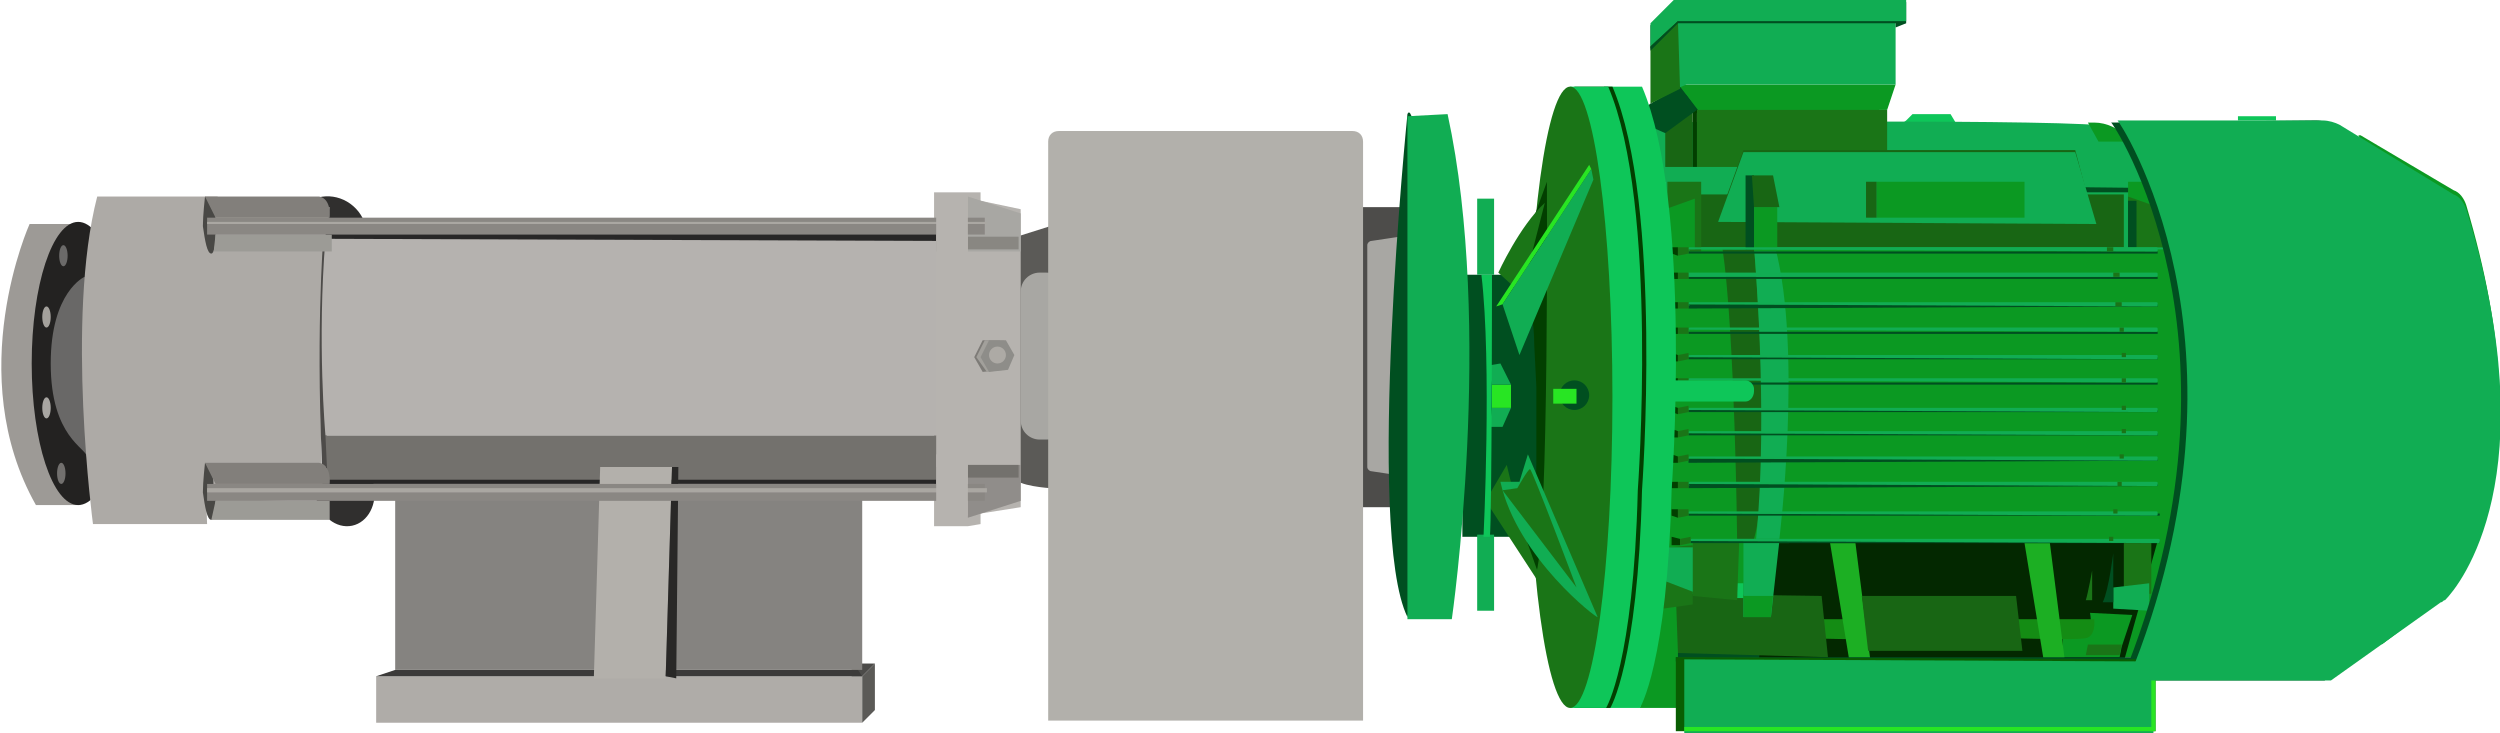 <?xml version="1.0" encoding="utf-8"?>
<svg version="1.1" id="图层_1" xmlns="http://www.w3.org/2000/svg" xmlns:xlink="http://www.w3.org/1999/xlink" x="0px" y="0px"
	 viewBox="0 0 118.3 34.7" style="enable-background:new 0 0 118.3 34.7;" xml:space="preserve">
<g  com-has-ani="true" com-name="visible" visibility="visible" >
	<path style="fill:#0B9922;" d="M77.6,33.5h2.1v-2.3l21.8-0.1c0,0,2.2-0.5,1.7-15.2c0,0-0.4-5.2-1.3-7.1L78.9,9.3
		C78.9,9.3,79.8,23,77.6,33.5z"/>
	<rect x="79.4" y="30.9" style="fill:#004F20;" width="18.1" height="0.2"/>
	<polygon style="fill:#032800;" points="84,25.7 102.1,25.6 100.5,31.3 83.2,31.4 	"/>
	<path style="fill:#0B9922;" d="M100.4,30.6l0.5-1.5l-2-0.1c0,0,0.2,1-0.3,1.1s-1,0.1-1,0.1v0.9h2.7L100.4,30.6z"/>
	<polygon style="fill:#1A7517;" points="98.7,31 100.3,31 100.4,30.5 98.8,30.5 	"/>
	<path style="fill:#148C14;" d="M95.4,29.3h3.7c0,0,0.1,0.8-0.4,0.9c-0.5,0.1-3.4,0-3.4,0L95.4,29.3z"/>
	<path style="fill:#148C14;" d="M85.6,29.3h3.7c0,0,0.1,0.8-0.4,0.9s-3.4,0-3.4,0L85.6,29.3z"/>
	<polygon style="fill:#1CAF23;" points="96.7,31.2 97.7,31.2 97,25.7 95.8,25.7 	"/>
	<polygon style="fill:#1CAF23;" points="87.5,31.2 88.5,31.2 87.8,25.7 86.6,25.7 	"/>
	<g>
		<polygon style="fill:#186614;" points="88.4,30.8 95.7,30.8 95.4,28.2 88.1,28.2 		"/>
		<polygon style="fill:#186614;" points="86.5,31.1 79.4,30.9 79.3,28.1 86.2,28.2 		"/>
	</g>
	<rect x="100.5" y="25.6" style="fill:#1A7517;" width="1.3" height="2.5"/>
	<polygon style="fill:#11AD53;" points="100,28.8 100,27.8 101.7,27.6 101.7,28.9 	"/>
	<path style="fill:#004F20;" d="M99.5,28.5h0.5v-2.3C100,26.1,99.8,27.9,99.5,28.5z"/>
	<path style="fill:#1A7517;" d="M98.7,28.4H99V27C99,27,98.8,28.1,98.7,28.4z"/>
	<rect x="82.2" y="27.6" style="fill:#0EC659;enable-background:new    ;" width="0.3" height="0.7"/>
	<polygon style="fill:#1A7517;" points="80.1,25.6 80.1,28.2 82.2,28.4 82.3,25.6 	"/>
	<polygon style="fill:#1A7517;" points="78.7,28.8 80.1,28.6 80.1,25.8 78.9,25.9 	"/>
	<polygon style="fill:#11AD53;" points="80.1,25.9 80.1,28 78.8,27.5 78.8,25.9 	"/>
	<polygon style="fill:#11AD53;" points="82.5,25.6 82.5,29.2 83.8,29.2 84.2,25.6 	"/>
	<polygon style="fill:#0B9922;" points="83.9,28.2 82.5,28.2 82.5,29.2 83.8,29.2 	"/>
	<path style="fill:#186614;" d="M82.2,25.5c0,0-0.1-9.8-0.7-13.8H83c0,0,0.9,10.7,0,13.8H82.2z"/>
	<path style="fill:#11AD53;" d="M83,11.7c0,0,0.7,7.8,0.1,13.8h1.1c0,0,1.1-8.9-0.2-13.8H83z"/>
	<rect x="78.8" y="7.9" style="fill:#11AD53;" width="23.8" height="3.9"/>
	<rect x="80.3" y="9.2" style="fill:#186614;" width="20.2" height="2.5"/>
	<rect x="79.1" y="5.8" style="fill:#573E1A;" width="4.4" height="1.2"/>
	<rect x="98.5" y="8.7" style="fill:#004F20;" width="2.3" height="0.4"/>
	
		<rect x="78.9" y="7.9" transform="matrix(1 -1.347171e-02 1.347171e-02 1 -0.101 1.087)" style="fill:#65471F;" width="3.5" height="0.3"/>
	<polygon style="fill:#0EC659;" points="90.2,5.7 90.5,5.4 92.3,5.4 92.6,5.9 89.8,6 	"/>
	<polygon style="fill:#0B9922;" points="78.8,4.4 79.5,4 89.7,4 89.3,5.2 78.8,5.3 	"/>
	<polygon style="fill:#004F20;" points="79.5,4.1 80.5,5.4 78.1,4.9 	"/>
	<path style="fill:#11AD53;" d="M101.9,8.9c0,0-0.8-2.4-2-2.9c-1.2-0.4-22.4-0.2-22.4-0.2l-1.3,2.8L101.9,8.9z"/>
	<path style="fill:#0B9922;" d="M100.8,6.7h-1.5l-0.5-0.9l0.3,0c0.6,0,1.2,0.3,1.5,0.7L100.8,6.7z"/>
	<polygon style="fill:#11AD53;" points="78.3,2 78.4,4.6 79.8,4 89.7,4 89.7,1 79.5,1 	"/>
	<polygon style="fill:#004F20;" points="89.7,1.3 90.2,1.1 89.7,1 89.7,1.3 	"/>
	<polygon style="fill:#004F20;" points="78.1,2.3 79.4,1.1 90.2,1.1 90.2,0.1 79.3,0.1 78.1,1.2 	"/>
	<polygon style="fill:#11AD53;" points="78.1,2.2 79.4,1 90.2,1 90.2,0 79.2,0 78.1,1.1 	"/>
	<polygon style="fill:#1A7517;" points="78.1,2.2 79.4,1 79.5,4.2 78.1,4.9 	"/>
	<polygon style="fill:#004F20;" points="79.4,1.1 79.4,1 78.1,2.2 78.1,2.4 	"/>
	<rect x="78.8" y="5" style="fill:#186614;" width="1.3" height="2.9"/>
	<rect x="80.3" y="5.2" style="fill:#1A7517;" width="9" height="2.7"/>
	<polygon style="fill:#023F00;" points="80.3,7.9 80.1,7.9 80.1,5 80.3,5.2 	"/>
	<polygon style="fill:#186614;" points="99.2,10.7 81.2,10.7 81.3,10.3 99.1,10.3 	"/>
	<polygon style="fill:#186614;" points="81.3,10.4 82.5,7.1 98.2,7.1 99.1,10.5 	"/>
	<polygon style="fill:#11AD53;" points="81.3,10.5 82.5,7.2 98.2,7.2 99.2,10.6 	"/>
	<rect x="82.6" y="8.3" style="fill:#004F20;" width="0.4" height="3.5"/>
	<rect x="83" y="9.8" style="fill:#0B9922;" width="1.1" height="2.1"/>
	<polygon style="fill:#186614;" points="84.2,9.8 83.9,8.3 82.9,8.3 83,9.8 	"/>
	<rect x="88.8" y="8.6" style="fill:#0B9922;" width="7" height="1.7"/>
	<rect x="88.3" y="8.6" style="fill:#186614;" width="0.5" height="1.7"/>
	<rect x="100.7" y="8.6" style="fill:#0B9922;" width="1.9" height="3.1"/>
	<rect x="78.9" y="8.6" style="fill:#1A7517;" width="1.6" height="3.3"/>
	<polygon style="fill:#0B9922;" points="79.1,11.8 80.2,11.8 80.2,9.4 78.8,9.9 78.8,11.8 	"/>
	<polygon style="fill:#1A7517;" points="102.5,11.7 102.4,9.9 100.7,9.3 100.7,11.7 	"/>
	<rect x="100.7" y="9.5" style="fill:#004F20;" width="0.4" height="2.2"/>
	<polygon style="fill:#004F20;" points="78.1,4.9 79.2,4.9 79.8,4.5 80.3,5.2 78.8,6.3 77.2,5.6 	"/>
	<rect x="105.9" y="5.5" style="fill:#0EC659;" width="1.8" height="0.2"/>
	<path style="fill:#004F20;" d="M100.4,32.2h9.6l5.2-3.7c0.1,0,0.1-0.1,0.2-0.1c0.7-0.7,4.9-5.9,1-18.5c-0.1-0.3-0.3-0.6-0.6-0.7
		l-5.4-3.3c-0.2-0.1-0.5-0.2-0.8-0.2l-9.7,0.1C99.9,5.7,107,16.1,100.4,32.2z"/>
	<path style="fill:#0B9922;" d="M116.7,9.7c-0.1-0.3-0.3-0.6-0.6-0.7l-4.4-2.6l-0.1,0c0,0,4.9,10.2,1.1,24.1l2.9-2.2
		C116.4,27.5,120.5,22.4,116.7,9.7z"/>
	<circle style="fill:#004F20;" cx="103.9" cy="8.7" r="0.5"/>
	<circle style="fill:#0EC659;" cx="104" cy="8.7" r="0.5"/>
	<g>
		<circle style="fill:#004F20;" cx="103.9" cy="28.6" r="0.5"/>
		<circle style="fill:#0EC659;" cx="103.9" cy="28.7" r="0.5"/>
	</g>
	<rect x="79.3" y="31.1" style="fill:#004F20;" width="22.7" height="0.2"/>
	<polygon style="fill:#095E02;" points="79.3,34.6 79.3,31.1 102,31.2 102,34.6 	"/>
	<polygon style="fill:#11AD53;" points="79.7,34.7 79.7,31.2 101.9,31.3 101.9,34.7 	"/>
	<rect x="79.7" y="34.4" style="fill:#28E523;" width="22.2" height="0.2"/>
	<rect x="101.8" y="31.3" style="fill:#28E523;" width="0.2" height="3.3"/>
	<g>
		<polygon style="fill:#004F20;" points="79.9,12 79.9,11.9 102.1,11.9 102.1,12 		"/>
		<polygon style="fill:#004F20;" points="79.9,13.2 79.9,13.1 102.1,13.1 102.1,13.2 		"/>
		<polygon style="fill:#004F20;" points="79.9,14.6 79.9,14.4 102.1,14.4 102.1,14.5 		"/>
		<polygon style="fill:#004F20;" points="79.9,15.8 79.9,15.7 102.1,15.7 102.1,15.8 		"/>
		<polygon style="fill:#004F20;" points="79.9,17 79.9,16.9 102.1,16.9 102.1,17 		"/>
		<polygon style="fill:#004F20;" points="79.9,18.2 79.9,18.1 102.1,18.1 102.1,18.2 		"/>
		<polygon style="fill:#004F20;" points="79.9,19.5 79.9,19.4 102.1,19.4 102.1,19.5 		"/>
		<polygon style="fill:#004F20;" points="79.9,20.6 79.9,20.5 102.1,20.5 102.1,20.6 		"/>
		<polygon style="fill:#004F20;" points="79.9,21.9 79.9,21.7 102.1,21.7 102.1,21.8 		"/>
		<polygon style="fill:#004F20;" points="79.9,23.1 79.9,22.9 102.1,22.9 102.1,23 		"/>
		<polygon style="fill:#004F20;" points="79.9,24.4 79.9,24.3 102.2,24.3 102.2,24.4 		"/>
		<polygon style="fill:#004F20;" points="80,25.7 80,25.6 102.2,25.6 102.2,25.7 		"/>
	</g>
	<g>
		<path style="fill:#11AD53;" d="M79.9,11.8L79.9,11.8c0-0.1,0-0.1,0.1-0.1h22c0.1,0,0.1,0,0.1,0.1l0,0c0,0.1,0,0.1-0.1,0.1
			L79.9,11.8C80,11.9,79.9,11.9,79.9,11.8z"/>
		<path style="fill:#11AD53;" d="M79.9,13.1v-0.2h22.1c0.1,0,0.1,0,0.1,0.1v0c0,0.1,0,0.1-0.1,0.1L79.9,13.1z"/>
		<path style="fill:#11AD53;" d="M79.9,14.4L79.9,14.4c0-0.1,0-0.1,0.1-0.1h22c0.1,0,0.1,0,0.1,0.1v0c0,0.1,0,0.1-0.1,0.1L79.9,14.4
			C80,14.5,79.9,14.5,79.9,14.4z"/>
		<path style="fill:#11AD53;" d="M79.9,15.6L79.9,15.6c0-0.1,0-0.1,0.1-0.1h22c0.1,0,0.1,0,0.1,0.1v0c0,0.1,0,0.1-0.1,0.1L79.9,15.6
			C80,15.7,79.9,15.7,79.9,15.6z"/>
		<path style="fill:#11AD53;" d="M79.9,16.9L79.9,16.9c0-0.1,0-0.1,0.1-0.1h22c0.1,0,0.1,0,0.1,0.1l0,0c0,0.1,0,0.1-0.1,0.1
			L79.9,16.9C80,17,79.9,16.9,79.9,16.9z"/>
		<path style="fill:#11AD53;" d="M79.9,18L79.9,18c0-0.1,0-0.1,0.1-0.1h22c0.1,0,0.1,0,0.1,0.1l0,0c0,0.1,0,0.1-0.1,0.1L79.9,18
			C80,18.1,79.9,18.1,79.9,18z"/>
		<path style="fill:#11AD53;" d="M79.9,19.4L79.9,19.4c0-0.1,0-0.1,0.1-0.1h22c0.1,0,0.1,0,0.1,0.1l0,0c0,0.1,0,0.1-0.1,0.1
			L79.9,19.4C80,19.5,79.9,19.4,79.9,19.4z"/>
		<path style="fill:#11AD53;" d="M79.9,20.5L79.9,20.5c0-0.1,0-0.1,0.1-0.1h22c0.1,0,0.1,0,0.1,0.1l0,0c0,0.1,0,0.1-0.1,0.1
			L79.9,20.5C80,20.6,79.9,20.5,79.9,20.5z"/>
		<path style="fill:#11AD53;" d="M79.9,21.7L79.9,21.7c0-0.1,0-0.1,0.1-0.1h22c0.1,0,0.1,0,0.1,0.1l0,0c0,0.1,0,0.1-0.1,0.1
			L79.9,21.7C80,21.8,79.9,21.7,79.9,21.7z"/>
		<path style="fill:#11AD53;" d="M79.9,22.9L79.9,22.9c0-0.1,0-0.1,0.1-0.1h22c0.1,0,0.1,0,0.1,0.1l0,0c0,0.1,0,0.1-0.1,0.1
			L79.9,22.9C80,23,79.9,23,79.9,22.9z"/>
		<path style="fill:#11AD53;" d="M79.9,24.3L79.9,24.3c0-0.1,0-0.1,0.1-0.1h22c0.1,0,0.1,0,0.1,0.1v0c0,0.1,0,0.1-0.1,0.1L79.9,24.3
			C80,24.4,79.9,24.3,79.9,24.3z"/>
		<path style="fill:#11AD53;" d="M80,25.6L80,25.6c0-0.1,0-0.1,0.1-0.1h22c0.1,0,0.1,0,0.1,0.1l0,0c0,0.1,0,0.1-0.1,0.1L80,25.6
			C80,25.7,80,25.6,80,25.6z"/>
	</g>
	<g>
		<polygon style="fill:#023F00;" points="79.4,12.1 79.1,12 79.1,11.7 79.4,11.7 		"/>
		<polygon style="fill:#023F00;" points="79.4,13.2 79.1,13.2 79.1,12.9 79.4,12.9 		"/>
		<polygon style="fill:#023F00;" points="79.4,14.6 79.1,14.6 79.1,14.3 79.4,14.3 		"/>
		<polygon style="fill:#023F00;" points="79.4,15.8 79.1,15.8 79.1,15.5 79.4,15.5 		"/>
		<polygon style="fill:#023F00;" points="79.4,17.1 79.1,17.1 79.1,16.7 79.4,16.8 		"/>
		<polygon style="fill:#023F00;" points="79.4,18.3 79.1,18.2 79.1,17.9 79.4,17.9 		"/>
		<polygon style="fill:#023F00;" points="79.4,19.6 79.1,19.5 79.1,19.2 79.4,19.3 		"/>
		<polygon style="fill:#023F00;" points="79.4,20.7 79.1,20.7 79.1,20.3 79.4,20.4 		"/>
		<polygon style="fill:#023F00;" points="79.4,21.9 79.1,21.9 79.1,21.5 79.4,21.6 		"/>
		<polygon style="fill:#023F00;" points="79.4,23.1 79.1,23.1 79.1,22.8 79.4,22.8 		"/>
		<polygon style="fill:#023F00;" points="79.4,24.5 79.1,24.4 79.1,24.1 79.4,24.1 		"/>
		<polygon style="fill:#023F00;" points="79.5,25.8 79.1,25.8 79.1,25.4 79.5,25.5 		"/>
	</g>
	<g>
		<polygon style="fill:#1A7517;" points="79.9,12 79.4,12.1 79.4,11.7 79.9,11.7 		"/>
		<polygon style="fill:#1A7517;" points="79.9,13.2 79.4,13.2 79.4,12.9 79.9,12.9 		"/>
		<polygon style="fill:#1A7517;" points="79.9,14.6 79.4,14.6 79.4,14.3 79.9,14.3 		"/>
		<polygon style="fill:#1A7517;" points="79.9,15.8 79.4,15.8 79.4,15.5 79.9,15.5 		"/>
		<polygon style="fill:#1A7517;" points="79.9,17 79.4,17.1 79.4,16.8 79.9,16.7 		"/>
		<polygon style="fill:#1A7517;" points="79.9,18.2 79.4,18.3 79.4,17.9 79.9,17.9 		"/>
		<polygon style="fill:#1A7517;" points="79.9,19.5 79.4,19.6 79.4,19.3 79.9,19.2 		"/>
		<polygon style="fill:#1A7517;" points="79.9,20.6 79.4,20.7 79.4,20.4 79.9,20.3 		"/>
		<polygon style="fill:#1A7517;" points="79.9,21.8 79.4,21.9 79.4,21.6 79.9,21.5 		"/>
		<polygon style="fill:#1A7517;" points="79.9,23.1 79.4,23.1 79.4,22.8 79.9,22.8 		"/>
		<polygon style="fill:#1A7517;" points="79.9,24.4 79.4,24.5 79.4,24.1 79.9,24.1 		"/>
		<polygon style="fill:#1A7517;" points="80,25.7 79.5,25.8 79.5,25.5 80,25.4 		"/>
	</g>
	<g>
		<rect x="99.7" y="11.7" style="fill:#1A7517;" width="0.3" height="0.2"/>
		<rect x="100" y="12.9" style="fill:#1A7517;" width="0.3" height="0.2"/>
		<rect x="100.1" y="14.3" style="fill:#1A7517;" width="0.3" height="0.2"/>
		<rect x="100.3" y="15.5" style="fill:#1A7517;" width="0.2" height="0.2"/>
		<rect x="100.4" y="16.7" style="fill:#1A7517;" width="0.2" height="0.2"/>
		<rect x="100.4" y="17.9" style="fill:#1A7517;" width="0.2" height="0.2"/>
		<rect x="100.4" y="19.2" style="fill:#1A7517;" width="0.2" height="0.2"/>
		<rect x="100.4" y="20.3" style="fill:#1A7517;" width="0.2" height="0.2"/>
		<rect x="100.3" y="21.5" style="fill:#1A7517;" width="0.2" height="0.2"/>
		<rect x="100.2" y="22.8" style="fill:#1A7517;" width="0.2" height="0.2"/>
		<rect x="100" y="24.1" style="fill:#1A7517;" width="0.2" height="0.2"/>
		<rect x="99.8" y="25.4" style="fill:#1A7517;" width="0.2" height="0.2"/>
	</g>
	<path style="fill:#0EC659;enable-background:new    ;" d="M82.6,19h-3.4V18h3.4c0.2,0,0.4,0.2,0.4,0.4v0.1C83,18.8,82.8,19,82.6,19
		z"/>
	<path style="fill:#0EC659;" d="M75.9,33.5h1.7c0,0,1.3-2.1,1.5-10.3c0,0,1-13.5-1.4-19.1h-1.8V33.5z"/>
	<path style="fill:#023F00;" d="M74.5,33.5h1.7c0,0,1.3-2.1,1.5-10.3c0,0,1-13.5-1.4-19.1h-1.8V33.5z"/>
	<path style="fill:#0EC659;enable-background:new    ;" d="M74.3,33.5h1.7c0,0,1.3-2.1,1.5-10.3c0,0,1-13.5-1.4-19.1h-1.8V33.5z"/>
	<ellipse style="fill:#1A7517;" cx="74.3" cy="18.8" rx="2" ry="14.7"/>
	<path style="fill:#023F00;" d="M73.2,8.6c0,0,0.1,16.4-0.5,18.5l-2-5.3l0.5-7.7L73.2,8.6z"/>
	<path style="fill:#5B5A57;" d="M47.8,11.3l1.9-0.6v12.4c0,0-1.6-0.1-1.7-0.5L47.8,11.3z"/>
	<polygon style="fill:#B6B3AF;" points="44.2,9.1 44.2,24.9 45.8,24.9 46.4,24.8 46.4,24.3 48.3,24 48.3,9.9 46.4,9.5 46.4,9.1 	"/>
	<path style="fill:#4D4C4A;" d="M64.2,9.8h2.8l0.1,0.3c0.3,1.2,0.5,2.4,0.5,3.6l0.1,2.3c0,0.4,0,0.9,0,1.3l-0.1,2.8
		c0,1.3-0.2,2.5-0.5,3.7l-0.1,0.2h-2.8L64.2,9.8L64.2,9.8z"/>
	<g>
		<g>
			<path style="fill:#9D9A96;" d="M3.6,10.6l-2.2,0c0,0-3.2,7.1,0.3,13.3h2.1C3.7,23.9,0.7,18.7,3.6,10.6z"/>
			<ellipse style="fill:#232221;" cx="3.7" cy="17.2" rx="2.2" ry="6.7"/>
			<g>
				<ellipse style="fill:#A8A6A2;" cx="2.2" cy="19.3" rx="0.2" ry="0.5"/>
				<ellipse style="fill:#72706E;" cx="2.9" cy="22.4" rx="0.2" ry="0.5"/>
				<ellipse style="fill:#A4A19C;" cx="2.2" cy="15" rx="0.2" ry="0.5"/>
				<ellipse style="fill:#6B6A69;" cx="3" cy="12.1" rx="0.2" ry="0.5"/>
			</g>
		</g>
		<path style="fill:#696867;" d="M4,13.1c0,0-1.6,0.7-1.6,4.1c0,3.5,1.7,4,1.7,4.4s1.6-6.8,1.6-6.8L4,13.1z"/>
	</g>
	
		<ellipse transform="matrix(0.979 -0.206 0.206 0.979 -4.424 3.857)" style="fill:#302F2E;" cx="16.3" cy="23.2" rx="1.4" ry="1.7"/>
	
		<ellipse transform="matrix(0.656 -0.755 0.755 0.656 -2.941 15.595)" style="fill:#302F2E;" cx="15.6" cy="11" rx="1.7" ry="1.8"/>
	<g>
		<path style="fill:#ADAAA6;" d="M10.3,9.8h5.3c0,0-0.7,7.2-0.3,13.8l-5.7,0.2L9.3,10.6L10.3,9.8z"/>
		<path style="fill:#ADAAA6;" d="M4.6,9.3h5.7l-0.1,0.5c0,0-1,0.2-0.4,15H4.4C4.4,24.8,3.1,15.1,4.6,9.3z"/>
	</g>
	<g>
		<g>
			<path style="fill:#4D4B49;" d="M15.3,23.2c-0.4-7.1,0-11.9,0-12l0.3,0c0,0-0.5,4.8,0,11.9L15.3,23.2z"/>
		</g>
		<g>
			<polygon style="fill:#282727;" points="15.4,22.1 44.3,22.1 44.3,22.9 15.5,22.9 			"/>
			<polygon style="fill:#282727;" points="15.4,11 44.3,11 44.3,11.9 15.5,11.9 			"/>
			<polygon style="fill:#73716D;" points="15.4,20.6 44.3,20.6 44.3,22.7 15.5,22.7 			"/>
			<path style="fill:#B5B2AF;" d="M15.4,11.3l28.9,0.1v9.2H15.4C15.4,20.6,15,16.2,15.4,11.3z"/>
		</g>
	</g>
	<g>
		<g>
			<polygon style="fill:#A8A7A3;" points="48.3,10.1 45.8,9.3 45.8,11.9 48.3,11.9 			"/>
			<rect x="45.8" y="11.2" style="fill:#898782;" width="2.4" height="0.6"/>
		</g>
		<polygon style="fill:#908D8A;" points="48.3,23.7 45.8,24.5 45.8,22 48.3,22 		"/>
		<rect x="45.8" y="22" style="fill:#73716D;" width="2.4" height="0.6"/>
	</g>
	<g>
		<polygon style="fill:#7D7B77;" points="47.8,16.8 47.4,17.5 46.5,17.6 46.1,16.9 46.5,16.1 47.3,16.1 		"/>
		<polygon style="fill:#A2A09B;" points="47.9,16.8 47.5,17.5 46.7,17.6 46.2,16.9 46.6,16.1 47.5,16.1 		"/>
		<polygon style="fill:#8E8D89;" points="48,16.8 47.7,17.5 46.8,17.6 46.4,16.9 46.8,16.1 47.6,16.1 		"/>
		<circle style="fill:#ADAAA5;" cx="47.2" cy="16.8" r="0.4"/>
	</g>
	<path style="fill:#A8A7A3;" d="M49.5,20.8h-0.3c-0.5,0-0.9-0.4-0.9-0.9v-6.1c0-0.5,0.4-0.9,0.9-0.9h0.3c0.5,0,0.9,0.4,0.9,0.9V20
		C50.4,20.5,50,20.8,49.5,20.8z"/>
	<path style="fill:#A8A7A3;" d="M66.9,22.6l-2-0.3c-0.1,0-0.2-0.1-0.2-0.2V11.6c0-0.1,0.1-0.2,0.2-0.2l2-0.3c0.1,0,0.2,0.1,0.2,0.2
		v11.1C67.1,22.5,67,22.6,66.9,22.6z"/>
	<g>
		<g>
			<rect x="17.8" y="32" style="fill:#AFACA8;" width="23" height="2.2"/>
			<polygon style="fill:#5B5A57;" points="41.4,33.6 40.8,34.2 40.8,32 41.4,31.4 			"/>
			<polygon style="fill:#4C4B49;" points="41.4,31.4 40.3,31.4 40.3,32 40.8,32 			"/>
			<polygon style="fill:#3C3B3A;" points="17.8,32 18.7,31.7 40.6,31.7 40.8,32 			"/>
			<rect x="18.7" y="23.1" style="fill:#858380;" width="22.1" height="8.6"/>
			<polygon style="fill:#B3B0AB;" points="28.4,22.1 31.8,22.1 31.5,32.1 28.1,32.1 			"/>
			<polygon style="fill:#292827;" points="32,32.1 31.5,32 31.8,22.1 32.1,22.1 			"/>
		</g>
		<g>
			<path style="fill:#494845;" d="M10.2,23.3c0,0.2,0,0.3,0,0.5c0,0.5-0.1,0.8-0.2,0.8c-0.2,0-0.3-0.6-0.4-1.3
				c0-0.5,0.1-1.4,0.1-1.4S9.8,22,9.8,22c0.1,0,0.3,0.4,0.3,0.9C10.2,23,10.2,23.1,10.2,23.3z"/>
			<polyline style="fill:#9C9B96;" points="10,24.6 15.6,24.6 15.6,23.7 10.2,23.7 10,24.6 			"/>
			<path style="fill:#827F7B;" d="M15.6,22.9c0,0,0.1-0.9-0.5-1H9.7l0.5,1H15.6"/>
			<g>
				<polygon style="fill:#8A8783;" points="9.8,23.5 9.8,22.9 46.6,22.9 46.6,23.7 9.8,23.7 				"/>
				<polygon style="fill:#AAA7A2;" points="9.8,23.1 46.7,23.1 46.7,23.3 9.8,23.3 				"/>
			</g>
		</g>
	</g>
	<g>
		<path style="fill:#494845;" d="M10.2,10.7c0,0.2,0,0.3,0,0.5c0,0.5-0.1,0.8-0.2,0.8c-0.2,0-0.3-0.6-0.4-1.3c0-0.5,0.1-1.4,0.1-1.4
			s0.1,0.1,0.2,0.1c0.1,0,0.3,0.4,0.3,0.9C10.2,10.4,10.2,10.5,10.2,10.7z"/>
		<polyline style="fill:#9C9B96;" points="10.1,11.9 15.7,11.9 15.7,11.1 10.2,11.1 10.1,12 		"/>
		<path style="fill:#827F7B;" d="M15.6,10.3c0,0,0.1-0.9-0.5-1H9.7l0.5,1H15.6"/>
		<g>
			<polygon style="fill:#8A8783;" points="9.8,10.9 9.8,10.3 46.6,10.3 46.6,11.1 9.8,11.1 			"/>
			<polygon style="fill:#AAA7A2;" points="9.8,10.5 46.7,10.5 46.7,10.6 9.8,10.6 			"/>
		</g>
	</g>
	<g>
		<rect x="44.3" y="9.2" style="fill:#B6B3AF;" width="1.5" height="2.9"/>
		<rect x="44.3" y="21.5" style="fill:#B6B3AF;" width="1.5" height="2.9"/>
	</g>
	<path style="fill:#B2B0AB;" d="M49.6,34.1h14.9V6.7c0-0.3-0.2-0.5-0.5-0.5H50.1c-0.3,0-0.5,0.2-0.5,0.5L49.6,34.1L49.6,34.1z"/>
	<path style="fill:#004F20;" d="M69.2,13H72l0.1,0.2c0.3,1,0.5,2.1,0.5,3.1l0.1,2c0,0.4,0,0.8,0,1.2L72.7,22c0,1.1-0.2,2.2-0.5,3.2
		L72,25.4h-2.8L69.2,13L69.2,13z"/>
	<path style="fill:#1A7517;" d="M70.9,12.9c0,0,1-2.2,2.2-3.3L72,13.9L70.9,12.9z"/>
	<path style="fill:#1A7517;" d="M70.3,23.7c0,0,2.8,4.3,2.8,4.3L72,24.9l-0.7-2.9L70.3,23.7z"/>
	<path style="fill:#11AD53;" d="M71,22.8h0.9l0.4-1.3l3.3,7.7C75.6,29.3,71.8,26.4,71,22.8z"/>
	<path style="fill:#1A7517;" d="M71.1,23.2l3.5,4.6c0,0-2.1-5.6-2.2-5.6c-0.1,0-0.6,0.9-0.6,0.9L71.1,23.2z"/>
	<polygon style="fill:#28E523;" points="75.2,7.8 70.8,14.5 71.1,14.4 75.3,8 	"/>
	<polygon style="fill:#11AD53;" points="71.9,16.8 75.4,8.5 75.3,8 71.1,14.4 	"/>
	<rect x="69.9" y="25.3" style="fill:#11AD53;" width="0.8" height="3.6"/>
	<rect x="69.9" y="9.4" style="fill:#11AD53;" width="0.8" height="3.6"/>
	<path style="fill:#004F20;" d="M66.6,5.4c0,0-2,19.7,0,23.8c0,0,1.2-4.8,0.9-15.1C67.1,3.9,66.6,5.4,66.6,5.4z"/>
	<path style="fill:#11AD53;" d="M66.6,29.3h2.1c0,0,2-13.8-0.2-23.9l-1.9,0.1V29.3z"/>
	<polygon style="fill:#11AD53;" points="70.5,20.2 71.1,20.2 71.5,19.3 70.6,19.3 	"/>
	<rect x="70.6" y="18.2" style="fill:#28E523;" width="0.9" height="1.1"/>
	<polygon style="fill:#11AD53;" points="71.5,18.2 71,17.2 70.4,17.3 70.6,18.2 	"/>
	<circle style="fill:#004F20;" cx="74.5" cy="18.7" r="0.7"/>
	<rect x="73.5" y="18.4" style="fill:#28E523;" width="1.1" height="0.7"/>
	<path style="fill:#0EC659;" d="M70.1,13h0.5c0,0,0,11.6-0.1,12.4h-0.3C70.2,25.4,70.6,17.2,70.1,13z"/>
	<path style="fill:#11AD53;" d="M100.7,32.2h9.6l5.2-3.7c0.1,0,0.1-0.1,0.2-0.1c0.7-0.7,4.9-5.9,1-18.5c-0.1-0.3-0.3-0.6-0.6-0.7
		l-5.4-3.3c-0.2-0.1-0.5-0.2-0.8-0.2h-9.7C100.2,5.6,107.3,16.1,100.7,32.2z"/>
</g>
</svg>
